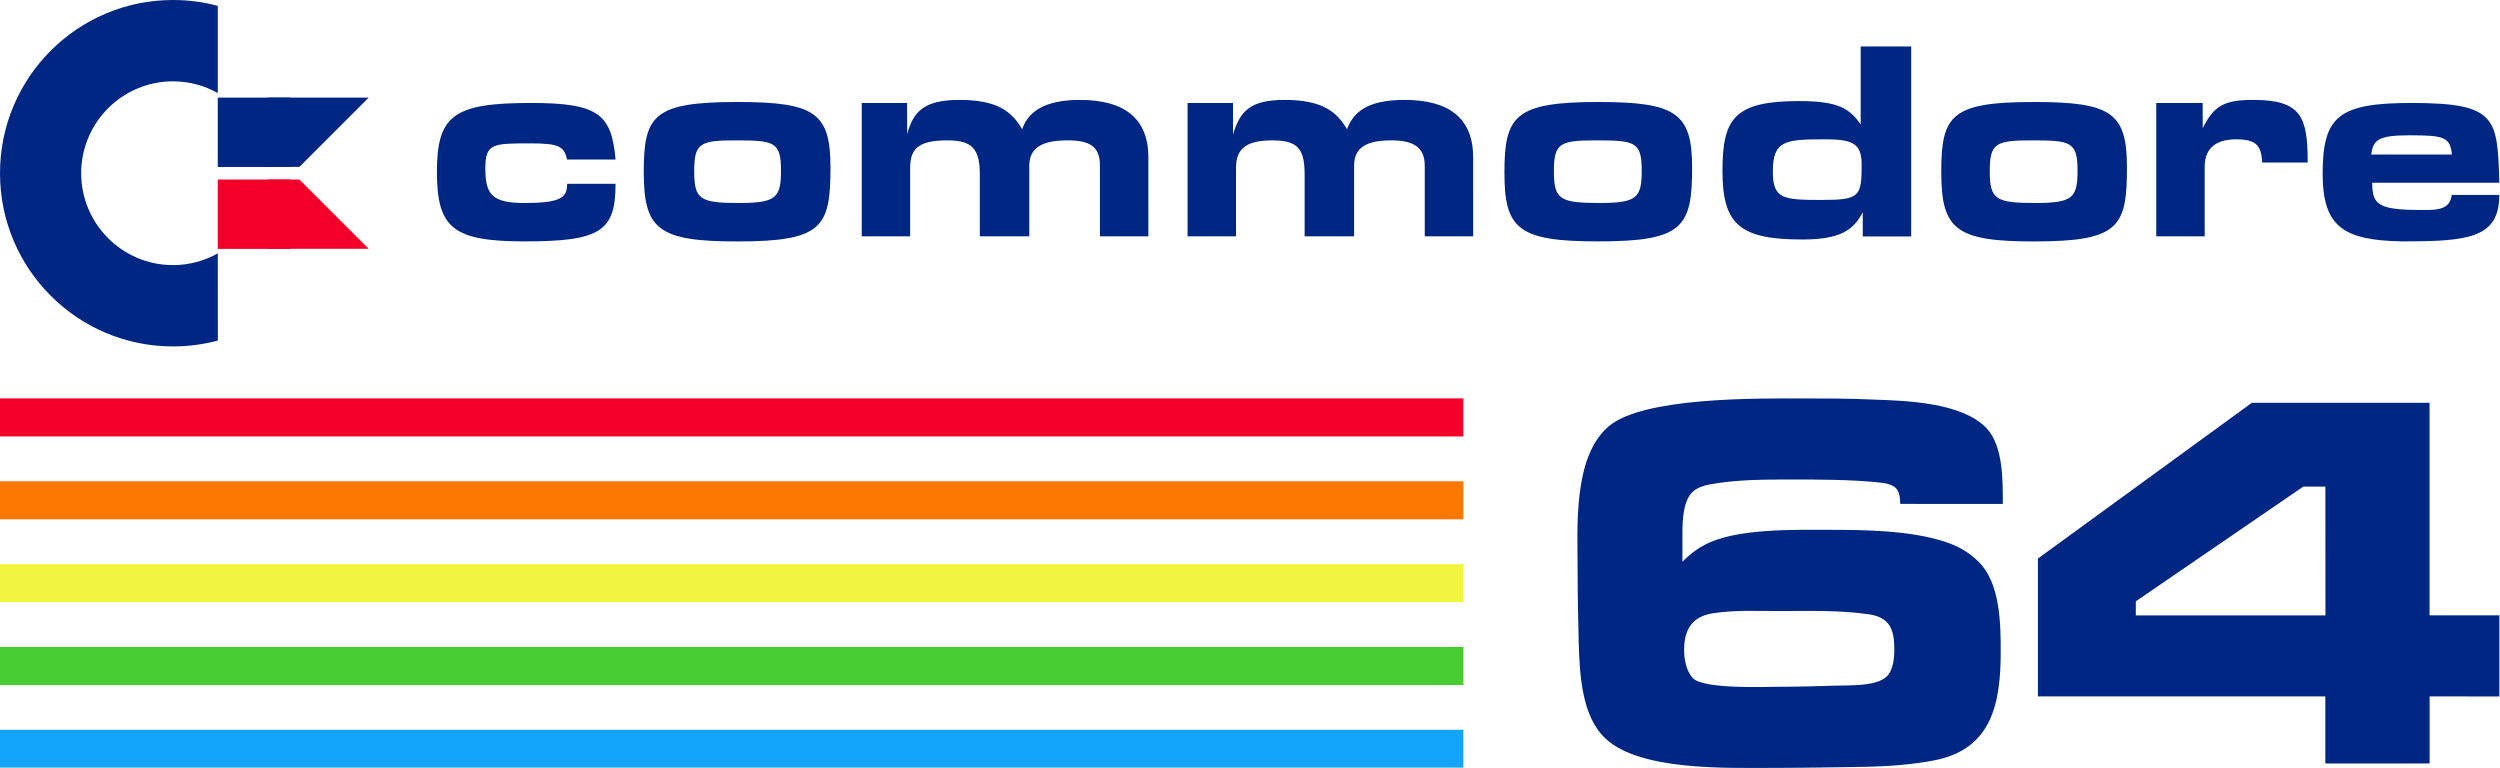 <?xml version="1.0" encoding="UTF-8" standalone="no"?>
<svg
   enable-background="new 0 0 3839 1178.4"
   height="1179"
   viewBox="0 0 3840 1179"
   width="3840"
   version="1.1"
   id="svg14"
   sodipodi:docname="c64.svg"
   inkscape:version="1.3.2 (091e20e, 2023-11-25)"
   xmlns:inkscape="http://www.inkscape.org/namespaces/inkscape"
   xmlns:sodipodi="http://sodipodi.sourceforge.net/DTD/sodipodi-0.dtd"
   xmlns="http://www.w3.org/2000/svg"
   xmlns:svg="http://www.w3.org/2000/svg">
  <defs
     id="defs14" />
  <sodipodi:namedview
     id="namedview14"
     pagecolor="#ffffff"
     bordercolor="#000000"
     borderopacity="0.25"
     inkscape:showpageshadow="2"
     inkscape:pageopacity="0.0"
     inkscape:pagecheckerboard="0"
     inkscape:deskcolor="#d1d1d1"
     inkscape:zoom="0.20033956"
     inkscape:cx="1919.2415"
     inkscape:cy="589"
     inkscape:window-width="1312"
     inkscape:window-height="449"
     inkscape:window-x="0"
     inkscape:window-y="39"
     inkscape:window-maximized="0"
     inkscape:current-layer="svg14" />
  <g
     id="g16">
    <g
       id="g15"
       transform="scale(1,1.001)">
      <g
         transform="scale(1,1)"
         id="g14">
        <g
           clip-rule="evenodd"
           fill-rule="evenodd"
           id="g5">
          <path
             d="m 0,611.3 h 2247.7 v 58.4 H 0 Z"
             fill="#f20029"
             id="path1" />
          <path
             d="m 0,738.5 h 2247.7 v 58.4 H 0 Z"
             fill="#fd7801"
             id="path2" />
          <path
             d="M 0,865.7 H 2247.7 V 924 H 0 Z"
             fill="#f2f540"
             id="path3" />
          <path
             d="m 0,992.8 h 2247.7 v 58.3 H 0 Z"
             fill="#48cc31"
             id="path4" />
          <path
             d="m 0,1119.9 h 2247.7 v 58.4 H 0 Z"
             fill="#14a3fd"
             id="path5" />
        </g>
        <g
           fill="#002684"
           id="g11">
          <path
             d="m 2918.7,773.2 c 0,-8.3 -0.8,-19.9 -8.3,-25.7 -7.5,-5.8 -19.1,-6.6 -27.4,-7.5 -43.2,-4.2 -88,-4.2 -132,-4.2 -40.7,0 -84.7,0 -124.5,7.5 -9.1,1.7 -17.4,4.1 -24.9,10 -19.1,14.9 -17.4,56.4 -17.4,78 v 21.6 9.1 c 10,-10 19.9,-18.3 32.4,-24.9 46.5,-26.6 139.5,-24.1 191.7,-24.1 56.4,0 125.3,0.8 179.3,18.3 19.9,6.6 36.5,15.8 51.5,30.7 33.2,32.4 34,94.6 34,137.8 0,78.9 -13.3,149.4 -101.3,166.8 -34,6.6 -68.9,9.1 -102.9,10 -49.8,0.8 -98.8,1.7 -148.6,1.7 -69.7,0 -199.9,4.2 -253.1,-44 -38.2,-34 -40.7,-100.4 -42.3,-147.8 -0.8,-36.5 -1.7,-73.9 -1.7,-110.4 0,-66.4 -7.5,-174.3 47.3,-221.5 52.3,-45.7 230.7,-43.2 296.2,-43.2 36.5,0 73,0 109.6,1.7 50.6,1.7 136.1,4.1 174.3,43.2 26.6,27.4 25.7,81.3 25.7,117 z m -48.1,169.4 c -44.8,-6.6 -93,-5 -138.6,-5 -33.2,0 -67.2,-1.7 -100.4,3.3 -32.4,5 -44.8,24.9 -44.8,56.4 0,14.1 3.3,32.4 13.3,43.2 16.6,17.4 110.4,13.3 132,13.3 29.1,0 57.3,-0.8 86.3,-1.7 20.8,-0.8 63.1,1.7 79.7,-14.1 10,-10 11.6,-28.2 11.6,-41.5 -0.1,-30.8 -6.8,-49 -39.1,-53.9 z"
             id="path6" />
          <path
             d="m 3731.9,1068.6 v 102.9 H 3571.7 V 1068.6 H 3130.2 V 857.1 l 328.6,-239 h 273 V 944.2 H 3839 v 124.5 z M 3571.8,746.7 h -34 l -257.2,176 v 21.6 h 291.3 z"
             id="path7" />
          <path
             d="M 3383.3,158.1 H 3312 v 204.5 h 74.4 V 255.7 c 0,-27.9 17.1,-41.9 48.1,-41.9 31,0 38.8,9.3 40.3,35.6 h 69.8 c 0,-69.7 -9.3,-96.1 -83.7,-96.1 -45,0 -60.5,9.3 -77.5,43.4 z m 342.5,164.2 c -71.3,0 -82.1,-6.2 -82.1,-41.9 H 3839 c -3.1,-99.2 -3.1,-122.4 -134.9,-122.4 -111.6,0 -136.5,20.1 -136.5,108.5 0,82.2 32.6,102.3 122.5,103.9 100.8,0 148.8,-4.7 148.8,-71.3 H 3766 c -3,15.5 -9.2,23.2 -40.2,23.2 z m -83.6,-85.2 c 3.1,-21.7 9.3,-29.5 58.9,-29.5 54.3,0 62,3.1 65.1,29.5 z m -2771.1,7.7 h 74.4 C 939.3,175 919.1,158 815.3,158 c -117.8,0 -144.2,18.6 -144.2,105.4 0,86.8 24.8,107 134.9,107 116.3,0 139.5,-15.5 139.5,-88.4 h -74.4 c 0,20.2 -7.7,29.5 -65.1,29.5 -49.6,0 -60.5,-12.4 -60.5,-52.7 0,-38.8 10.8,-38.8 69.8,-38.8 43.4,0 51.1,4.7 55.8,24.8 z m 1728,12.4 c 0,-83.7 -24.8,-100.7 -144.2,-100.7 -128.7,0 -144.1,21.7 -144.1,108.5 0,86.8 21.7,105.4 144.1,105.4 130.2,0 144.2,-21.7 144.2,-113.2 z m -212.3,4.7 c 0,-41.9 9.3,-46.5 63.6,-46.5 60.5,0 71.3,1.5 71.3,46.5 0,41.9 -7.8,49.6 -65.1,49.6 -62.1,0 -69.8,-6.2 -69.8,-49.6 z m 880.2,-4.7 c 0,-83.7 -23.3,-100.7 -142.6,-100.7 -127.1,0 -142.6,20.1 -142.6,107 0,88.4 21.7,107 142.6,107 130.3,-0.1 142.6,-21.8 142.6,-113.3 z m -210.7,4.7 c 0,-41.9 9.3,-46.5 63.5,-46.5 60.5,0 71.3,1.5 71.3,46.5 0,41.9 -7.7,49.6 -65.1,49.6 -61.9,0 -69.7,-6.2 -69.7,-49.6 z m -1780.7,-4.7 c 0,-83.7 -23.3,-100.7 -142.6,-100.7 -128.7,0 -144.2,20.1 -144.2,107 0,88.4 21.7,107 144.2,107 130.2,-0.1 142.6,-21.8 142.6,-113.3 z m -209.3,4.7 c 0,-41.9 9.3,-46.5 62,-46.5 60.5,0 71.3,1.5 71.3,46.5 0,41.9 -7.8,49.6 -65.1,49.6 -60.5,0 -68.2,-6.2 -68.2,-49.6 z M 2858,71.3 v 119.4 c -17,-23.3 -32.5,-35.6 -94.5,-35.6 -99.2,0 -117.8,26.4 -117.8,107 0,82.2 26.4,105.4 122.5,105.4 60.5,0 79.1,-15.5 93,-41.8 v 37.2 h 74.4 V 71.3 Z m -54.3,142.5 c 41.8,0 55.8,6.2 55.8,38.7 0,49.6 -3.1,54.3 -62,54.3 -58.9,0 -74.4,-1.6 -74.4,-43.4 0,-48 18.6,-49.6 80.6,-49.6 z M 1393.3,158.1 h -69.7 V 362.6 H 1398 V 257.2 c 0,-31 15.5,-41.8 57.4,-41.8 38.8,0 49.6,13.9 49.6,52.7 v 94.5 h 76 V 254.1 c 0,-29.5 23.2,-38.7 58.9,-38.7 34.1,0 49.6,9.3 49.6,38.7 v 108.5 h 74.4 V 241.7 c 0,-60.4 -37.2,-88.4 -105.4,-88.4 -58.9,0 -80.6,21.7 -88.4,45 -15.5,-26.4 -37.2,-45 -96.1,-45 -55.8,0 -71.3,18.6 -80.6,52.7 z m 500.6,0 h -69.8 v 204.5 h 74.4 V 257.2 c 0,-31 18.6,-41.8 55.8,-41.8 38.8,0 49.6,12.4 49.6,52.7 v 94.5 h 76 V 254.1 c 0,-29.5 21.7,-38.7 57.4,-38.7 34.1,0 51.1,10.8 51.1,38.7 v 108.5 h 74.4 V 241.7 c 0,-60.4 -37.2,-88.4 -105.4,-88.4 -58.9,0 -79.1,20.1 -88.4,45 -15.5,-26.4 -37.2,-45 -96.1,-45 -54.2,0 -68.2,18.6 -79,52.7 z"
             id="path8" />
          <path
             d="m 334.5,388.8 c -20.4,11.4 -43.8,18 -68.8,18 -77.7,0 -141,-63.2 -141,-141 0,-77.8 63.2,-141 141,-141 25,0 48.4,6.5 68.8,18 V 9 C 312.6,3.1 289.5,0 265.7,0 119,0 0,119 0,265.8 c 0,146.8 119,265.8 265.8,265.8 23.8,0 46.8,-3.2 68.8,-9 z"
             id="path9" />
          <path
             d="M 334.5,149.8 H 446 V 256.2 H 334.5 Z"
             id="path10" />
          <path
             d="M 566.3,149.8 459.9,256.1 h -49 V 149.8 Z"
             id="path11" />
        </g>
        <g
           fill="#f20029"
           id="g13">
          <path
             d="M 334.5,275.5 H 446 V 381.9 H 334.5 Z"
             id="path12" />
          <path
             d="M 566.3,381.8 459.9,275.5 h -49 v 106.3 z"
             id="path13" />
        </g>
      </g>
    </g>
  </g>
</svg>
